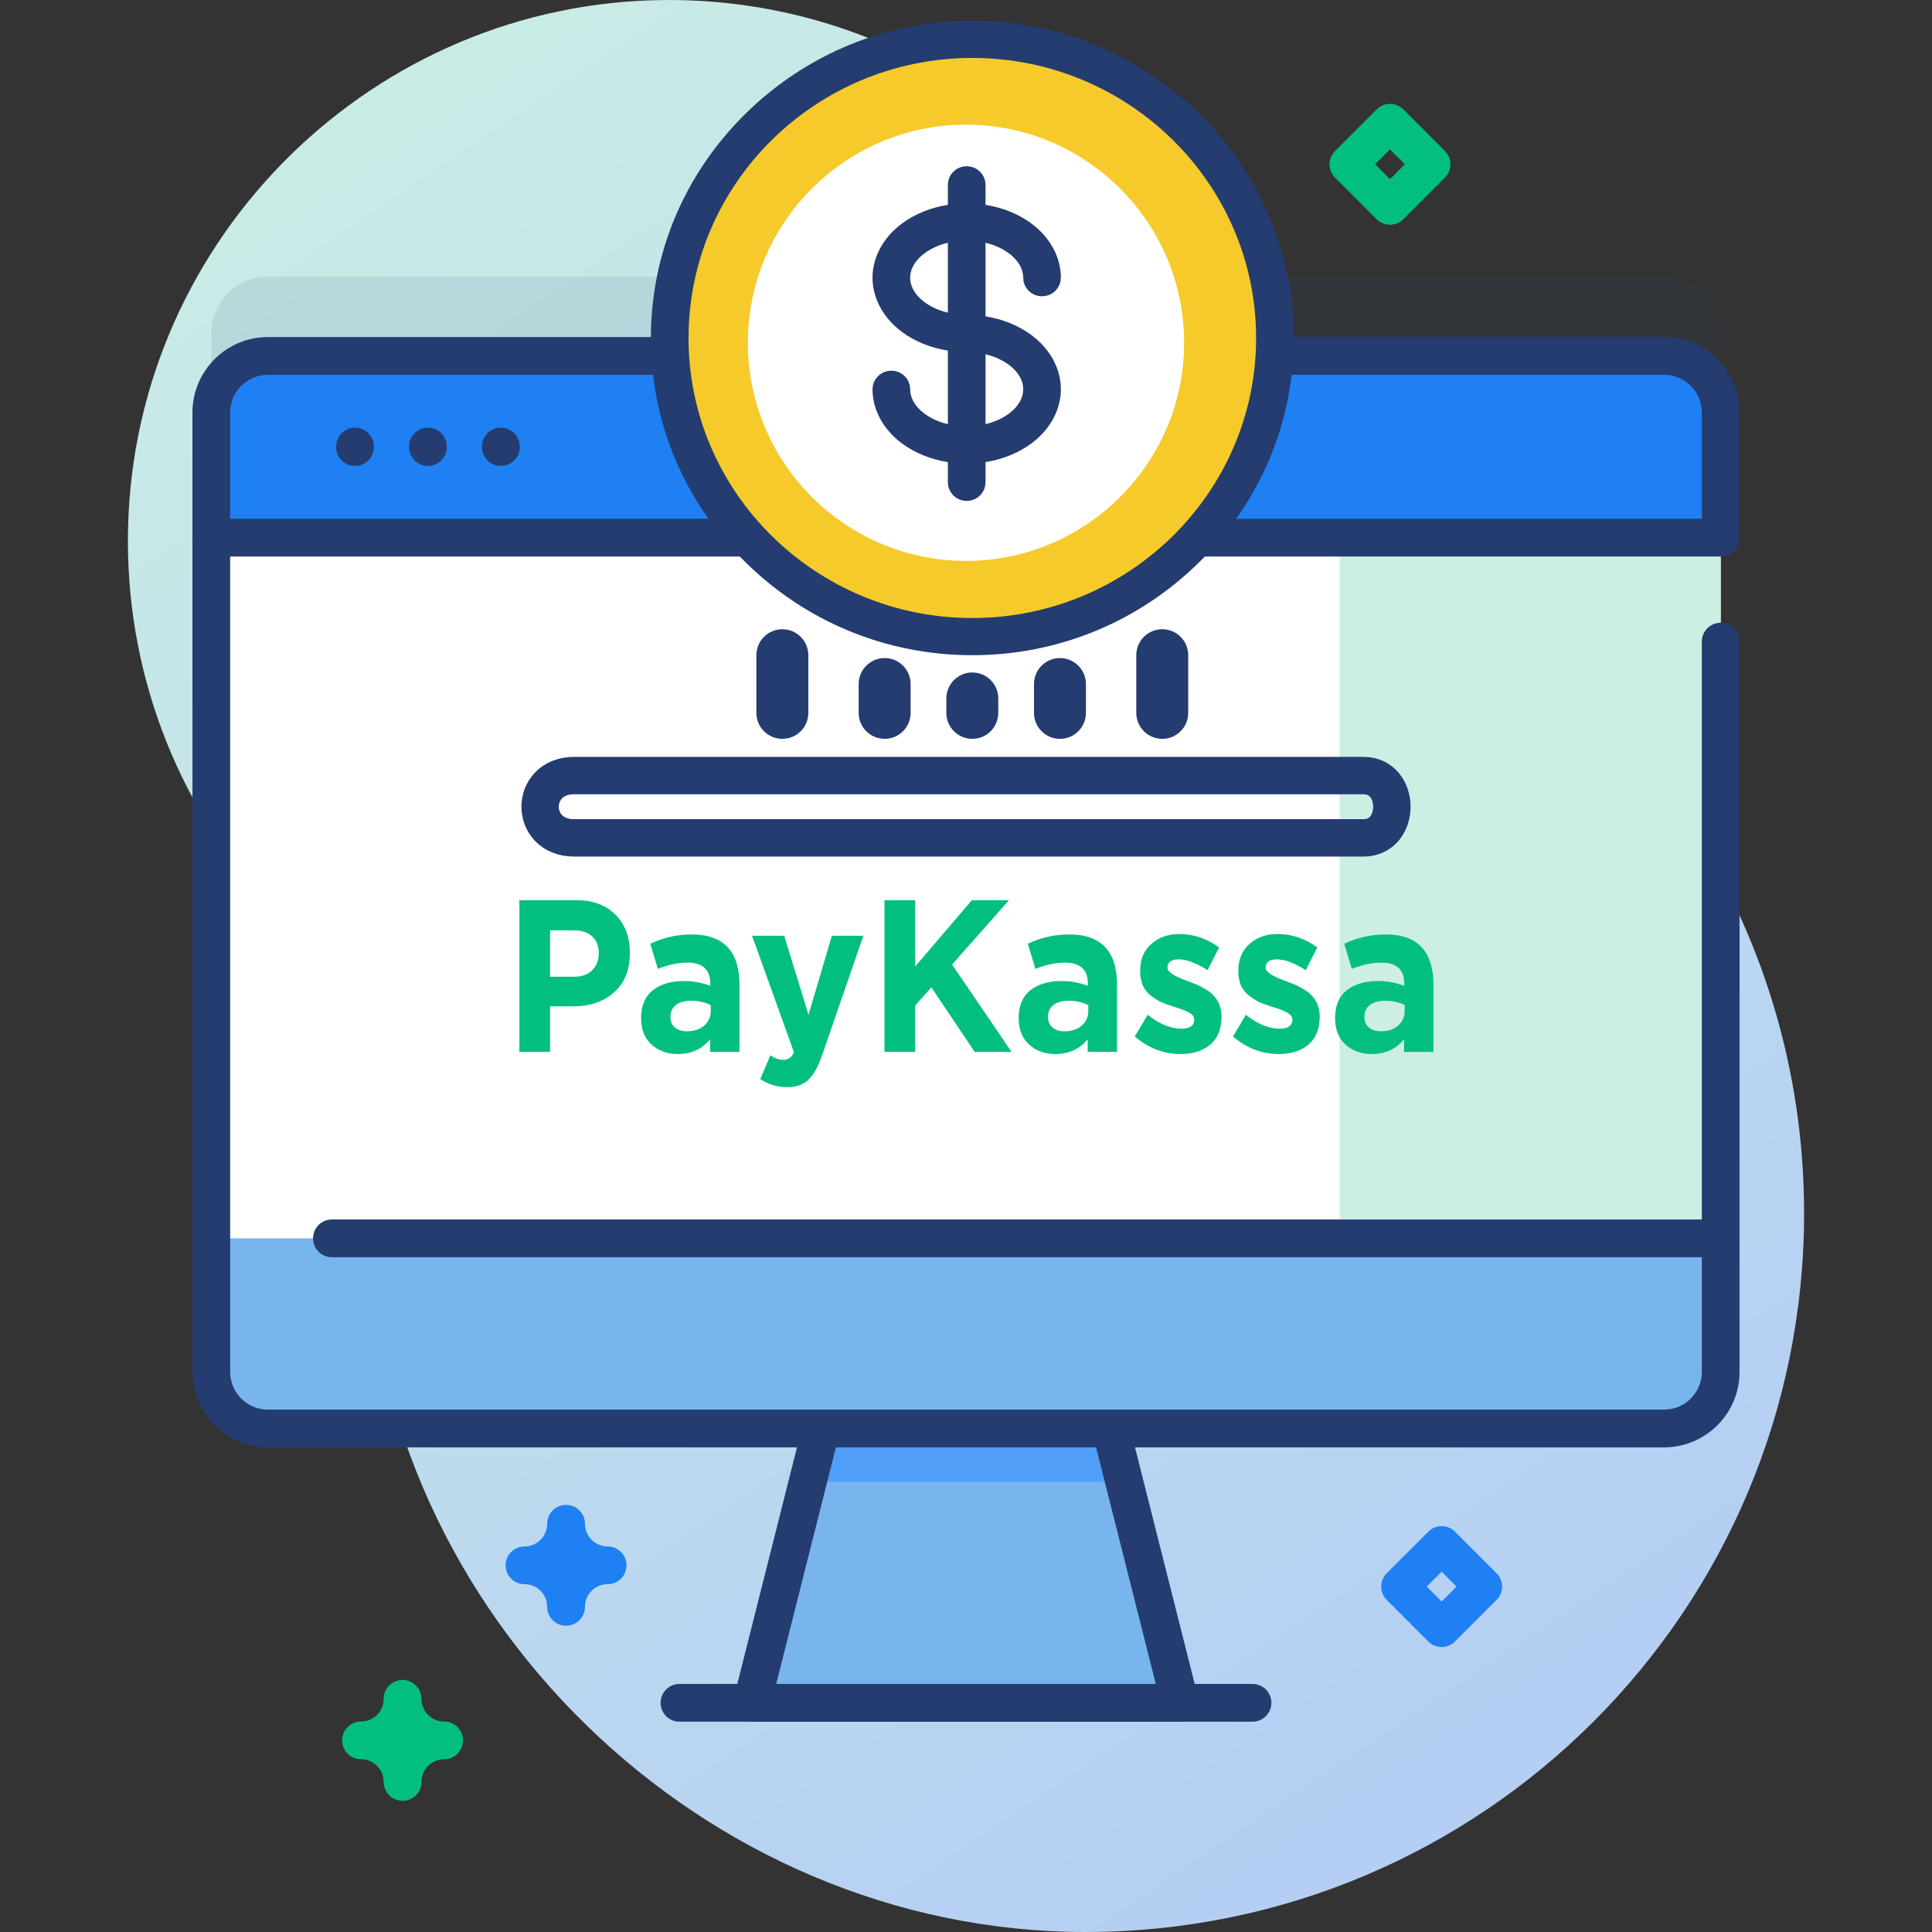 <svg width="93" height="93" viewBox="0 0 93 93" fill="none" xmlns="http://www.w3.org/2000/svg">
<rect x="0" y="0" width="93" height="93" fill="#333333" stroke="none"/>
<path d="M56.322 16.23C52.429 6.663 43.013 -0.067 32.032 0.001C18.023 0.087 6.505 11.386 6.165 25.391C5.997 32.301 8.522 38.619 12.765 43.371C16.147 47.159 17.844 52.148 17.673 57.224C17.65 57.899 17.647 58.578 17.663 59.262C18.111 77.68 33.845 93.011 52.269 93C71.365 92.989 86.843 77.504 86.843 58.405C86.843 44.406 78.526 32.349 66.565 26.905C61.903 24.782 58.252 20.974 56.322 16.23Z" fill="url(#paint0_linear_223_84)"/>
<path opacity="0.1" d="M82.828 16.042V62.224C82.828 63.728 81.608 64.948 80.103 64.948H12.896C11.393 64.948 10.172 63.728 10.172 62.224V16.042C10.172 14.538 11.393 13.317 12.896 13.317H80.103C81.608 13.317 82.828 14.538 82.828 16.042Z" fill="#243C70"/>
<path d="M66.909 10.819C66.669 10.819 66.438 10.723 66.267 10.553L64.266 8.552C63.911 8.197 63.911 7.622 64.266 7.267L66.267 5.266C66.438 5.096 66.669 5 66.909 5C67.15 5 67.381 5.096 67.552 5.266L69.553 7.267C69.723 7.438 69.819 7.668 69.819 7.91C69.819 8.151 69.724 8.381 69.553 8.552L67.552 10.553C67.381 10.723 67.15 10.819 66.909 10.819ZM66.193 7.909L66.909 8.626L67.626 7.909L66.909 7.192L66.193 7.909Z" fill="#02BF7F"/>
<path d="M69.396 79.282C69.155 79.282 68.924 79.187 68.754 79.017L66.752 77.015C66.398 76.66 66.398 76.085 66.752 75.731L68.754 73.73C69.108 73.375 69.683 73.375 70.038 73.73L72.039 75.731C72.21 75.901 72.305 76.132 72.305 76.373C72.305 76.614 72.21 76.845 72.039 77.015L70.038 79.017C69.868 79.187 69.637 79.282 69.396 79.282ZM68.679 76.373L69.396 77.09L70.113 76.373L69.396 75.656L68.679 76.373Z" fill="#1E80F3"/>
<path d="M19.378 86.686C18.877 86.686 18.47 86.279 18.47 85.778C18.47 85.175 17.98 84.685 17.377 84.685C16.875 84.685 16.469 84.278 16.469 83.776C16.469 83.275 16.875 82.868 17.377 82.868C17.98 82.868 18.47 82.378 18.47 81.775C18.47 81.274 18.877 80.867 19.378 80.867C19.88 80.867 20.287 81.274 20.287 81.775C20.287 82.378 20.777 82.868 21.38 82.868C21.881 82.868 22.288 83.275 22.288 83.776C22.288 84.278 21.881 84.685 21.38 84.685C20.777 84.685 20.287 85.175 20.287 85.778C20.287 86.279 19.88 86.686 19.378 86.686Z" fill="#02BF7F"/>
<path d="M27.248 78.258C26.747 78.258 26.34 77.852 26.34 77.35C26.34 76.747 25.85 76.257 25.247 76.257C24.745 76.257 24.339 75.85 24.339 75.349C24.339 74.847 24.745 74.441 25.247 74.441C25.85 74.441 26.34 73.95 26.34 73.347C26.34 72.846 26.747 72.439 27.248 72.439C27.75 72.439 28.157 72.846 28.157 73.347C28.157 73.95 28.647 74.441 29.25 74.441C29.752 74.441 30.158 74.847 30.158 75.349C30.158 75.85 29.752 76.257 29.25 76.257C28.647 76.257 28.157 76.747 28.157 77.35C28.157 77.852 27.75 78.258 27.248 78.258Z" fill="#1E80F3"/>
<path d="M56.801 81.97H36.199L38.884 71.325L40.319 65.639H52.681L54.116 71.325L56.801 81.97Z" fill="#78B5EE"/>
<path d="M54.116 71.325H38.884L40.319 65.639H52.681L54.116 71.325Z" fill="#529FFA"/>
<path d="M56.801 82.877H36.198C35.918 82.877 35.654 82.748 35.482 82.527C35.31 82.306 35.249 82.018 35.318 81.746L38.56 68.896C38.683 68.41 39.177 68.116 39.663 68.238C40.149 68.361 40.444 68.854 40.321 69.341L37.364 81.06H55.636L52.652 69.236C52.529 68.75 52.824 68.256 53.31 68.133C53.797 68.011 54.291 68.305 54.413 68.792L57.682 81.746C57.751 82.018 57.69 82.306 57.518 82.527C57.346 82.748 57.081 82.877 56.801 82.877Z" fill="#243C70"/>
<path d="M82.828 19.856V66.038C82.828 67.542 81.608 68.763 80.103 68.763H12.896C11.393 68.763 10.172 67.542 10.172 66.038V19.856C10.172 18.352 11.393 17.132 12.896 17.132H80.103C81.608 17.132 82.828 18.352 82.828 19.856Z" fill="white"/>
<path d="M80.103 17.132H64.482V68.763H80.103C81.608 68.763 82.828 67.542 82.828 66.038V19.856C82.828 18.352 81.608 17.132 80.103 17.132Z" fill="#CCEEE3"/>
<path d="M82.828 25.882V19.857C82.828 18.352 81.608 17.132 80.103 17.132H12.896C11.392 17.132 10.172 18.352 10.172 19.857V25.882H82.828Z" fill="#1E80F3"/>
<path d="M82.828 26.79H10.172C9.67 26.79 9.264 26.384 9.264 25.882C9.264 25.381 9.67 24.974 10.172 24.974H82.828C83.33 24.974 83.736 25.381 83.736 25.882C83.736 26.384 83.33 26.79 82.828 26.79Z" fill="#243C70"/>
<path d="M10.172 59.61V66.039C10.172 67.543 11.392 68.763 12.896 68.763H80.103C81.608 68.763 82.828 67.543 82.828 66.039V59.61H10.172Z" fill="#78B5EE"/>
<path d="M82.728 60.519H15.977C15.475 60.519 15.068 60.112 15.068 59.611C15.068 59.109 15.475 58.702 15.977 58.702H82.727C83.229 58.702 83.635 59.109 83.635 59.611C83.636 60.112 83.229 60.519 82.728 60.519Z" fill="#243C70"/>
<path d="M60.292 82.877H32.707C32.205 82.877 31.799 82.47 31.799 81.969C31.799 81.467 32.205 81.06 32.707 81.06H60.292C60.794 81.06 61.2 81.467 61.2 81.969C61.2 82.47 60.794 82.877 60.292 82.877Z" fill="#243C70"/>
<path d="M17.089 22.429C16.587 22.429 16.181 22.022 16.181 21.521V21.494C16.181 20.993 16.587 20.586 17.089 20.586C17.591 20.586 17.997 20.993 17.997 21.494V21.521C17.997 22.022 17.591 22.429 17.089 22.429Z" fill="#243C70"/>
<path d="M20.6 22.429C20.098 22.429 19.691 22.022 19.691 21.521V21.494C19.691 20.993 20.098 20.586 20.6 20.586C21.101 20.586 21.508 20.993 21.508 21.494V21.521C21.508 22.022 21.101 22.429 20.6 22.429Z" fill="#243C70"/>
<path d="M24.109 22.429C23.608 22.429 23.201 22.022 23.201 21.521V21.494C23.201 20.993 23.608 20.586 24.109 20.586C24.611 20.586 25.018 20.993 25.018 21.494V21.521C25.018 22.022 24.611 22.429 24.109 22.429Z" fill="#243C70"/>
<path d="M80.103 69.671H12.896C10.893 69.671 9.264 68.042 9.264 66.038V19.857C9.264 17.854 10.893 16.224 12.896 16.224H80.103C82.107 16.224 83.736 17.854 83.736 19.857V25.882C83.736 26.384 83.33 26.79 82.828 26.79C82.326 26.79 81.92 26.384 81.92 25.882V19.857C81.92 18.855 81.105 18.041 80.103 18.041H12.896C11.895 18.041 11.08 18.855 11.08 19.857V66.039C11.08 67.04 11.895 67.855 12.896 67.855H80.103C81.105 67.855 81.92 67.04 81.92 66.039V30.885C81.92 30.383 82.326 29.977 82.828 29.977C83.33 29.977 83.736 30.383 83.736 30.885V66.039C83.736 68.042 82.107 69.671 80.103 69.671Z" fill="#243C70"/>
<circle cx="47" cy="16" r="14" fill="#F5CA2A"/>
<path d="M57.734 5.485C54.803 2.593 50.922 1 46.805 1C42.688 1 38.806 2.593 35.876 5.485C32.945 8.377 31.331 12.207 31.331 16.27C31.331 20.332 32.945 24.163 35.876 27.055C38.806 29.947 42.688 31.539 46.805 31.539C50.922 31.539 54.803 29.947 57.734 27.055C60.665 24.163 62.279 20.332 62.279 16.27C62.279 12.207 60.665 8.377 57.734 5.485ZM46.805 29.75C39.273 29.75 33.144 23.703 33.144 16.27C33.144 8.837 39.273 2.789 46.805 2.789C54.337 2.789 60.465 8.837 60.465 16.27C60.465 23.703 54.337 29.75 46.805 29.75Z" fill="#243C70"/>
<path d="M46.5 6C40.71 6 36 10.71 36 16.5C36 22.29 40.71 27 46.5 27C52.29 27 57 22.29 57 16.5C57 10.71 52.29 6 46.5 6Z" fill="white"/>
<path d="M49.344 11.156L49.344 11.156C50.142 11.747 50.567 12.559 50.567 13.368C50.567 13.58 50.391 13.763 50.16 13.763C49.929 13.763 49.753 13.58 49.753 13.368C49.753 12.809 49.471 12.326 49.075 11.966C48.679 11.606 48.146 11.341 47.557 11.2L46.94 11.051V11.685V15.229V15.656L47.362 15.723C48.113 15.842 48.797 16.12 49.344 16.525L49.344 16.525C50.142 17.115 50.567 17.927 50.567 18.736C50.567 19.546 50.142 20.358 49.344 20.948L49.344 20.948C48.797 21.353 48.113 21.631 47.362 21.75L46.94 21.817V22.244V23.219C46.94 23.431 46.764 23.614 46.533 23.614C46.303 23.614 46.127 23.431 46.127 23.219V22.244V21.817L45.705 21.75C44.953 21.631 44.27 21.353 43.722 20.948C42.924 20.358 42.5 19.546 42.5 18.736C42.5 18.525 42.676 18.342 42.907 18.342C43.138 18.342 43.313 18.525 43.313 18.736C43.313 19.296 43.596 19.779 43.992 20.139C44.387 20.499 44.921 20.763 45.51 20.905L46.127 21.054V20.419V16.876V16.449L45.705 16.382C44.953 16.263 44.27 15.985 43.722 15.58C42.924 14.989 42.5 14.177 42.5 13.368C42.5 12.559 42.924 11.747 43.722 11.156L43.722 11.156C44.27 10.751 44.953 10.474 45.705 10.355L46.127 10.288V9.861V8.895C46.127 8.683 46.303 8.5 46.533 8.5C46.764 8.5 46.94 8.683 46.94 8.895V9.861V10.288L47.362 10.355C48.113 10.474 48.797 10.751 49.344 11.156ZM46.127 11.685V11.051L45.51 11.2C44.921 11.341 44.387 11.606 43.992 11.966C43.596 12.326 43.313 12.809 43.313 13.368C43.313 13.927 43.596 14.41 43.992 14.771C44.387 15.131 44.921 15.395 45.51 15.537L46.127 15.686V15.051V11.685ZM46.94 20.419V21.054L47.557 20.905C48.146 20.763 48.679 20.499 49.075 20.139C49.471 19.779 49.753 19.296 49.753 18.736C49.753 18.177 49.471 17.695 49.075 17.334C48.679 16.974 48.146 16.71 47.557 16.568L46.94 16.419V17.054V20.419Z" stroke="#243C70"/>
<path d="M27.643 37.333H65.63C67.457 37.333 67.457 40.333 65.63 40.333H27.643C25.452 40.333 25.452 37.333 27.643 37.333Z" stroke="#243C70" stroke-width="1.8"/>
<path fill-rule="evenodd" clip-rule="evenodd" d="M37.66 30.289C38.35 30.289 38.91 30.849 38.91 31.539L38.91 34.316C38.91 35.006 38.35 35.566 37.66 35.566C36.97 35.566 36.41 35.006 36.41 34.316V31.539C36.41 30.849 36.97 30.289 37.66 30.289ZM42.584 31.677C43.274 31.677 43.834 32.237 43.834 32.927L43.834 34.316C43.834 35.006 43.274 35.566 42.584 35.566C41.893 35.566 41.334 35.006 41.334 34.316L41.334 32.927C41.334 32.237 41.893 31.677 42.584 31.677ZM52.273 32.927C52.273 32.237 51.714 31.677 51.023 31.677C50.333 31.677 49.773 32.237 49.773 32.927V34.316C49.773 35.006 50.333 35.566 51.023 35.566C51.714 35.566 52.273 35.006 52.273 34.316V32.927ZM46.804 32.371C47.495 32.371 48.054 32.931 48.054 33.621V34.316C48.054 35.006 47.495 35.566 46.804 35.566C46.114 35.566 45.554 35.006 45.554 34.316V33.621C45.554 32.931 46.114 32.371 46.804 32.371ZM57.197 31.539C57.197 30.849 56.637 30.289 55.947 30.289C55.257 30.289 54.697 30.849 54.697 31.539V34.316C54.697 35.006 55.257 35.566 55.947 35.566C56.637 35.566 57.197 35.006 57.197 34.316V31.539Z" fill="#243C70"/>
<path d="M25 50.633V43.333H27.747C28.54 43.333 29.168 43.566 29.629 44.032C30.09 44.498 30.32 45.113 30.32 45.878C30.32 46.691 30.064 47.324 29.552 47.776C29.04 48.221 28.39 48.443 27.602 48.443H26.479V50.633H25ZM26.479 47.015H27.651C28.015 47.015 28.3 46.91 28.505 46.702C28.716 46.493 28.822 46.222 28.822 45.888C28.822 45.534 28.716 45.263 28.505 45.075C28.294 44.88 28 44.783 27.622 44.783H26.479V47.015Z" fill="#02BF7F"/>
<path d="M32.627 50.738C32.121 50.738 31.699 50.585 31.359 50.279C31.026 49.973 30.86 49.549 30.86 49.007C30.86 48.416 31.046 47.971 31.417 47.672C31.795 47.373 32.3 47.223 32.934 47.223C33.363 47.223 33.783 47.3 34.192 47.453V47.359C34.192 46.677 33.824 46.337 33.088 46.337C32.646 46.337 32.172 46.438 31.667 46.639L31.302 45.429C31.929 45.13 32.595 44.981 33.299 44.981C34.074 44.981 34.653 45.19 35.038 45.607C35.409 46.01 35.594 46.604 35.594 47.39V50.633H34.183V50.029C33.792 50.501 33.274 50.738 32.627 50.738ZM33.069 49.643C33.408 49.643 33.683 49.552 33.895 49.371C34.106 49.184 34.212 48.947 34.212 48.662V48.381C33.936 48.242 33.626 48.172 33.28 48.172C32.96 48.172 32.71 48.242 32.531 48.381C32.358 48.513 32.272 48.708 32.272 48.965C32.272 49.173 32.345 49.34 32.493 49.465C32.64 49.584 32.832 49.643 33.069 49.643Z" fill="#02BF7F"/>
<path d="M37.892 52.333C37.431 52.333 36.999 52.205 36.596 51.947L37.086 50.8C37.31 50.946 37.518 51.019 37.71 51.019C37.94 51.019 38.11 50.898 38.219 50.654L36.202 45.044H37.748L38.92 48.85L40.043 45.044H41.561L39.582 50.769C39.384 51.346 39.16 51.749 38.91 51.979C38.66 52.215 38.321 52.333 37.892 52.333Z" fill="#02BF7F"/>
<path d="M42.575 50.633V43.333H44.054V46.524L46.781 43.333H48.568L45.831 46.431L48.692 50.633H46.916L44.832 47.526L44.054 48.402V50.633H42.575Z" fill="#02BF7F"/>
<path d="M50.802 50.738C50.296 50.738 49.874 50.585 49.535 50.279C49.202 49.973 49.035 49.549 49.035 49.007C49.035 48.416 49.221 47.971 49.592 47.672C49.97 47.373 50.476 47.223 51.109 47.223C51.538 47.223 51.958 47.3 52.367 47.453V47.359C52.367 46.677 51.999 46.337 51.263 46.337C50.821 46.337 50.348 46.438 49.842 46.639L49.477 45.429C50.104 45.13 50.77 44.981 51.474 44.981C52.249 44.981 52.828 45.19 53.213 45.607C53.584 46.01 53.77 46.604 53.77 47.39V50.633H52.358V50.029C51.967 50.501 51.449 50.738 50.802 50.738ZM51.244 49.643C51.583 49.643 51.859 49.552 52.07 49.371C52.281 49.184 52.387 48.947 52.387 48.662V48.381C52.111 48.242 51.801 48.172 51.455 48.172C51.135 48.172 50.885 48.242 50.706 48.381C50.533 48.513 50.447 48.708 50.447 48.965C50.447 49.173 50.52 49.34 50.668 49.465C50.815 49.584 51.007 49.643 51.244 49.643Z" fill="#02BF7F"/>
<path d="M56.831 50.738C56.018 50.738 55.282 50.456 54.622 49.893L55.247 48.85C55.81 49.295 56.351 49.517 56.87 49.517C57.279 49.517 57.484 49.371 57.484 49.08C57.484 49.045 57.478 49.01 57.465 48.975C57.459 48.94 57.443 48.909 57.417 48.881C57.391 48.853 57.363 48.829 57.331 48.808C57.305 48.781 57.267 48.756 57.215 48.735C57.17 48.708 57.129 48.687 57.09 48.673C57.058 48.652 57.01 48.631 56.946 48.61C56.882 48.582 56.828 48.562 56.783 48.548C56.738 48.534 56.678 48.516 56.601 48.495C56.524 48.468 56.463 48.447 56.418 48.433C56.2 48.363 56.015 48.294 55.861 48.224C55.714 48.148 55.557 48.047 55.391 47.922C55.224 47.79 55.096 47.626 55.007 47.432C54.923 47.23 54.882 46.997 54.882 46.733C54.882 46.184 55.061 45.753 55.419 45.44C55.778 45.12 56.226 44.96 56.764 44.96C57.455 44.96 58.096 45.176 58.685 45.607L58.128 46.702C57.583 46.354 57.119 46.18 56.735 46.18C56.377 46.18 56.197 46.316 56.197 46.587C56.197 46.775 56.492 46.976 57.081 47.192C57.151 47.22 57.206 47.241 57.244 47.255C57.417 47.317 57.564 47.376 57.686 47.432C57.807 47.487 57.945 47.564 58.099 47.661C58.252 47.758 58.374 47.863 58.464 47.974C58.56 48.078 58.64 48.214 58.704 48.381C58.768 48.548 58.8 48.732 58.8 48.934C58.8 49.531 58.617 49.983 58.252 50.289C57.894 50.588 57.42 50.738 56.831 50.738Z" fill="#02BF7F"/>
<path d="M61.558 50.738C60.745 50.738 60.008 50.456 59.349 49.893L59.973 48.85C60.537 49.295 61.078 49.517 61.596 49.517C62.006 49.517 62.211 49.371 62.211 49.08C62.211 49.045 62.205 49.01 62.192 48.975C62.185 48.94 62.169 48.909 62.144 48.881C62.118 48.853 62.089 48.829 62.057 48.808C62.032 48.781 61.993 48.756 61.942 48.735C61.897 48.708 61.855 48.687 61.817 48.673C61.785 48.652 61.737 48.631 61.673 48.61C61.609 48.582 61.555 48.562 61.51 48.548C61.465 48.534 61.404 48.516 61.327 48.495C61.251 48.468 61.19 48.447 61.145 48.433C60.927 48.363 60.742 48.294 60.588 48.224C60.441 48.148 60.284 48.047 60.117 47.922C59.951 47.79 59.823 47.626 59.733 47.432C59.65 47.23 59.608 46.997 59.608 46.733C59.608 46.184 59.788 45.753 60.146 45.44C60.505 45.12 60.953 44.96 61.491 44.96C62.182 44.96 62.822 45.176 63.411 45.607L62.854 46.702C62.31 46.354 61.846 46.18 61.462 46.18C61.103 46.18 60.924 46.316 60.924 46.587C60.924 46.775 61.218 46.976 61.807 47.192C61.878 47.22 61.932 47.241 61.971 47.255C62.144 47.317 62.291 47.376 62.413 47.432C62.534 47.487 62.672 47.564 62.825 47.661C62.979 47.758 63.101 47.863 63.19 47.974C63.286 48.078 63.367 48.214 63.431 48.381C63.495 48.548 63.526 48.732 63.526 48.934C63.526 49.531 63.344 49.983 62.979 50.289C62.621 50.588 62.147 50.738 61.558 50.738Z" fill="#02BF7F"/>
<path d="M66.033 50.738C65.527 50.738 65.104 50.585 64.765 50.279C64.432 49.973 64.266 49.549 64.266 49.007C64.266 48.416 64.451 47.971 64.823 47.672C65.2 47.373 65.706 47.223 66.34 47.223C66.769 47.223 67.188 47.3 67.598 47.453V47.359C67.598 46.677 67.23 46.337 66.493 46.337C66.052 46.337 65.578 46.438 65.072 46.639L64.707 45.429C65.335 45.13 66.001 44.981 66.705 44.981C67.48 44.981 68.059 45.19 68.443 45.607C68.814 46.01 69 46.604 69 47.39V50.633H67.588V50.029C67.198 50.501 66.679 50.738 66.033 50.738ZM66.474 49.643C66.814 49.643 67.089 49.552 67.3 49.371C67.511 49.184 67.617 48.947 67.617 48.662V48.381C67.342 48.242 67.031 48.172 66.686 48.172C66.365 48.172 66.116 48.242 65.936 48.381C65.764 48.513 65.677 48.708 65.677 48.965C65.677 49.173 65.751 49.34 65.898 49.465C66.045 49.584 66.237 49.643 66.474 49.643Z" fill="#02BF7F"/>
<defs>
<linearGradient id="paint0_linear_223_84" x1="12.463" y1="-1.126" x2="74.856" y2="92.018" gradientUnits="userSpaceOnUse">
<stop offset="0.049" stop-color="#CAECE5"/>
<stop offset="0.999" stop-color="#B3CCF5"/>
</linearGradient>
</defs>
</svg>
